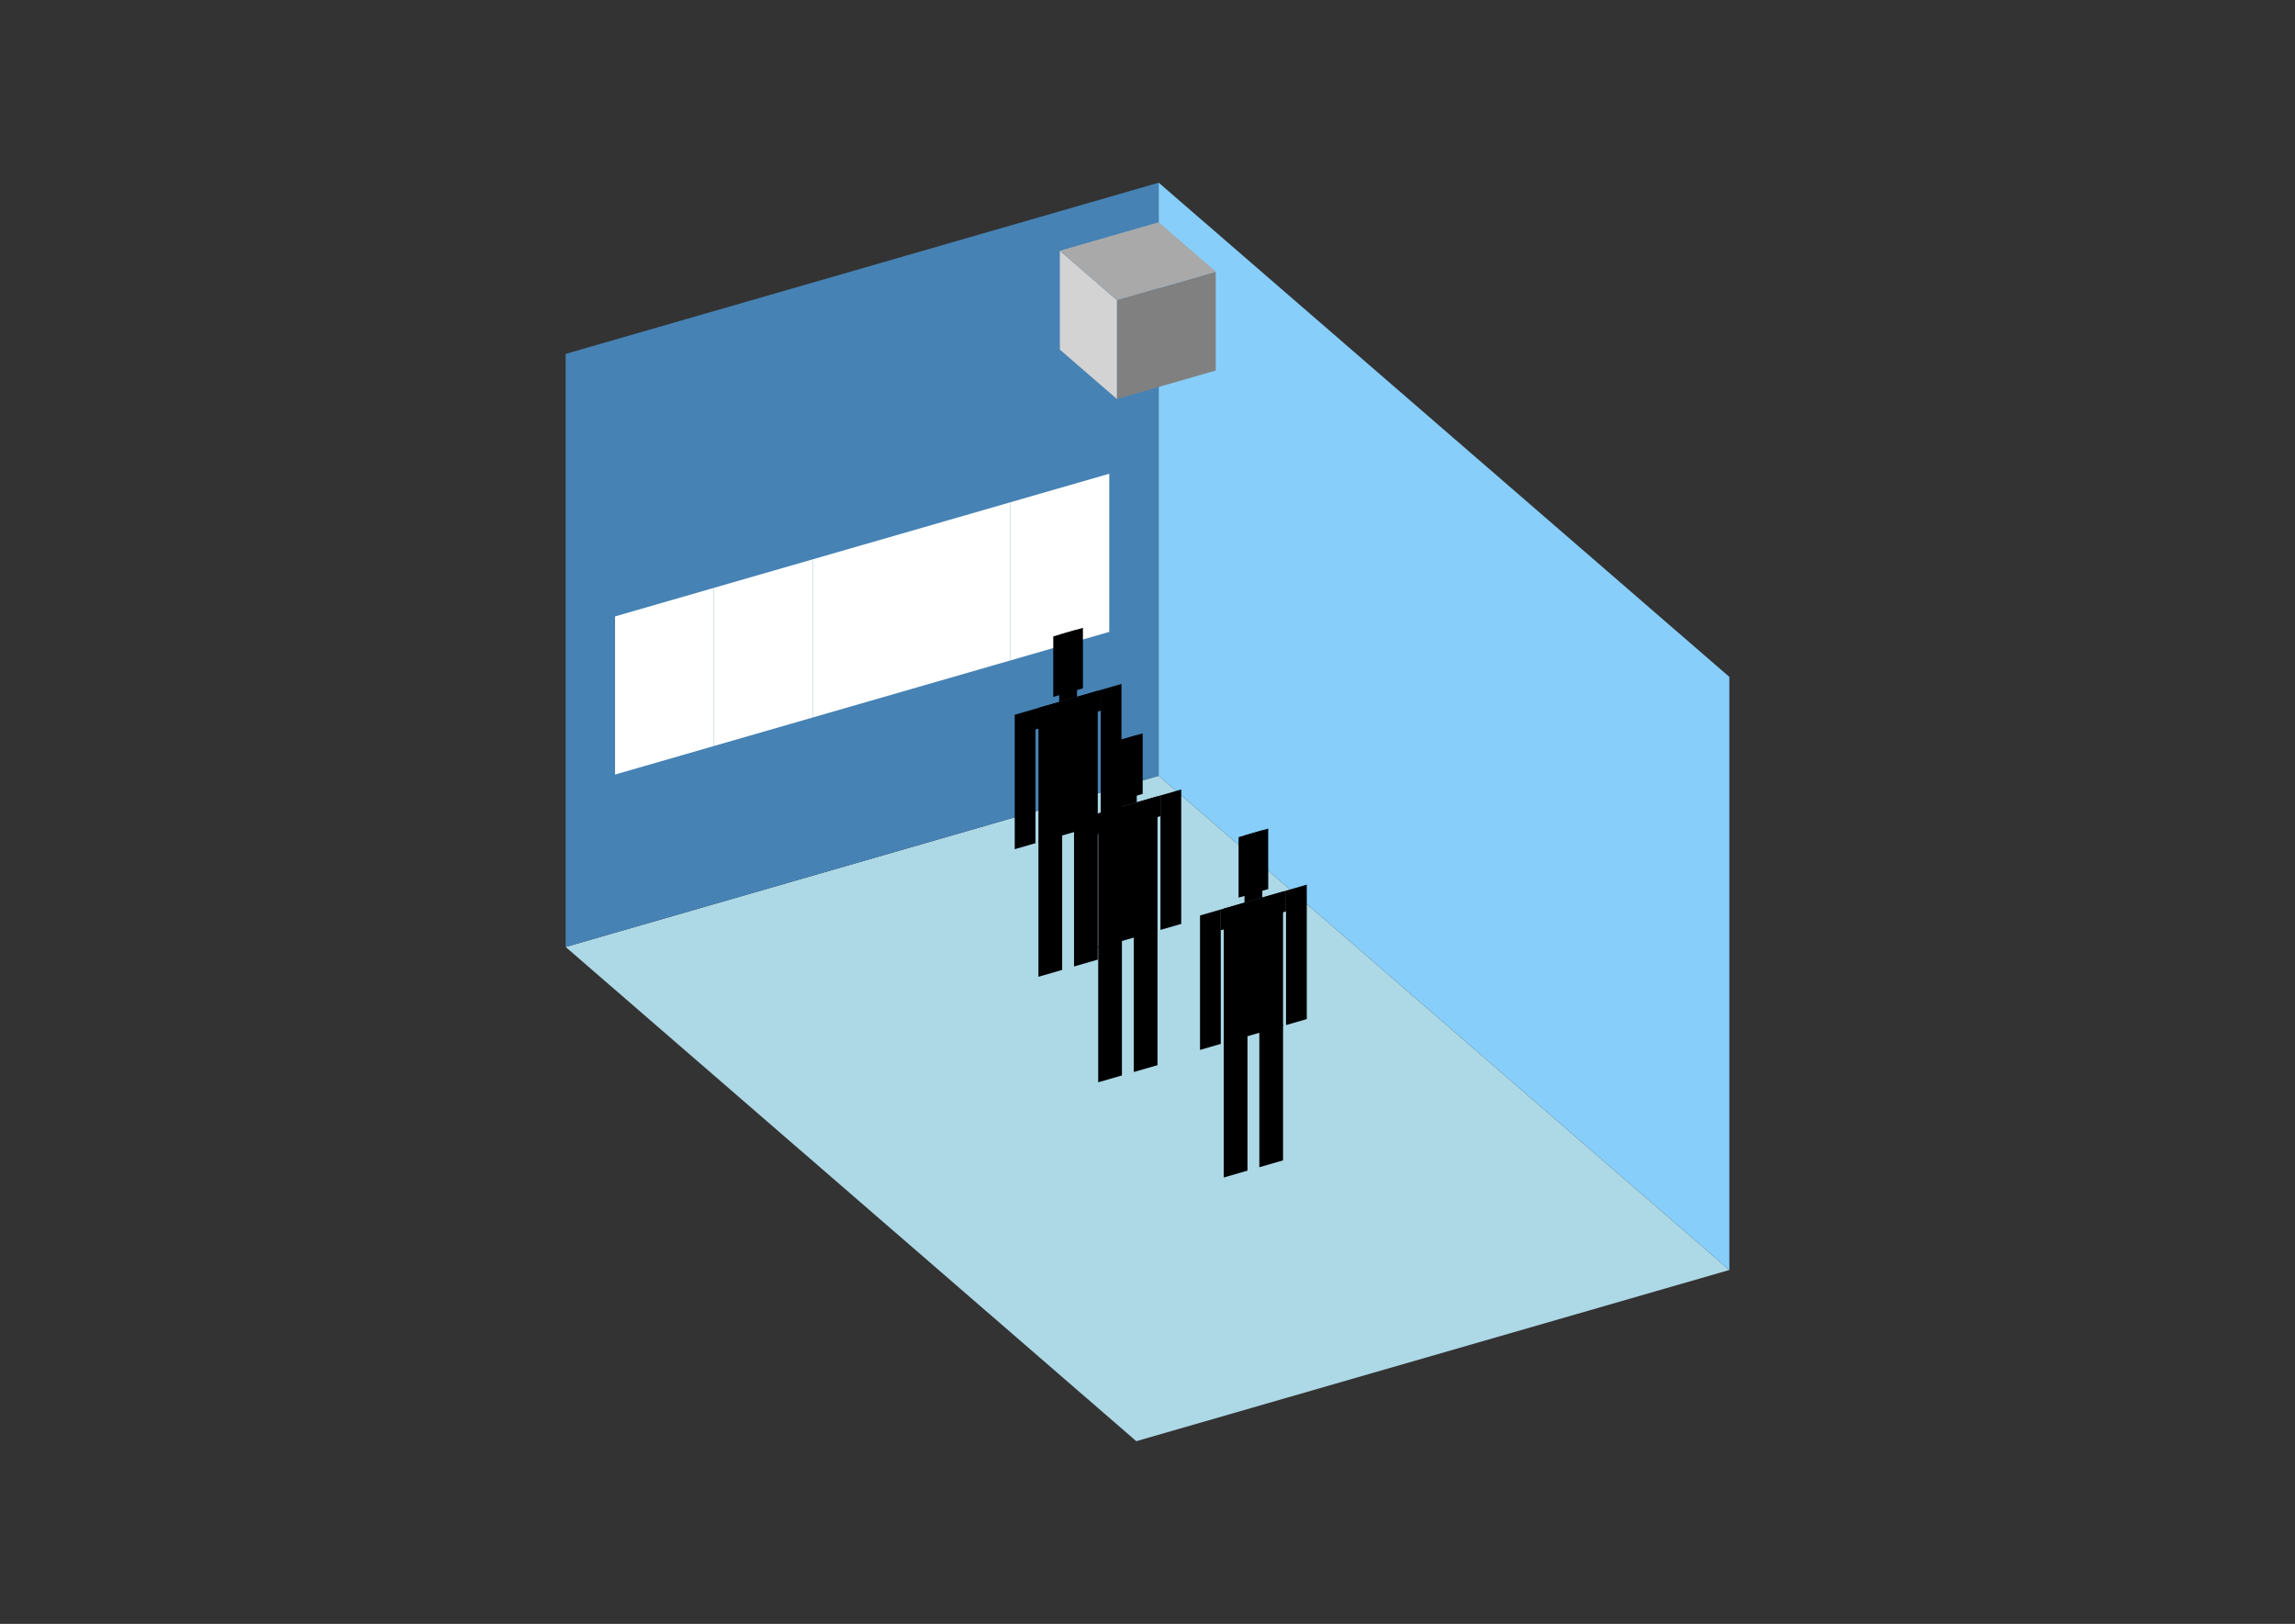 <?xml version="1.0" encoding="UTF-8"?>
<svg
  xmlns="http://www.w3.org/2000/svg"
  width="848"
  height="600"
  style="background-color:white"
>
  <rect width="100%" height="100%" fill="#333333" stroke="none"/>
  <polygon fill="lightblue" points="419.864,532.498 209.006,349.89 428.136,286.632 638.994,469.241" />
  <polygon fill="steelblue" points="209.006,349.89 209.006,130.759 428.136,67.502 428.136,286.632" />
  <polygon fill="lightskyblue" points="638.994,469.241 638.994,250.11 428.136,67.502 428.136,286.632" />
  <polygon fill="white" points="227.267,286.183 227.267,227.749 263.788,217.206 263.788,275.64" />
  <polygon fill="white" points="263.788,275.64 263.788,217.206 300.31,206.663 300.31,265.098" />
  <polygon fill="white" points="300.31,265.098 300.31,206.663 336.832,196.12 336.832,254.555" />
  <polygon fill="white" points="336.832,254.555 336.832,196.12 373.353,185.577 373.353,244.012" />
  <polygon fill="white" points="373.353,244.012 373.353,185.577 409.875,175.034 409.875,233.469" />
  <polygon fill="grey" points="412.7,147.436 412.7,110.914 449.222,100.371 449.222,136.893" />
  <polygon fill="lightgrey" points="412.7,147.436 412.7,110.914 391.614,92.653 391.614,129.175" />
  <polygon fill="darkgrey" points="412.7,110.914 391.614,92.653 428.136,82.111 449.222,100.371" />
  <polygon fill="hsl(288.0,50.0%,70.716%)" points="383.706,360.899 383.706,310.733 392.471,308.202 392.471,358.369" />
  <polygon fill="hsl(288.0,50.0%,70.716%)" points="405.619,354.573 405.619,304.407 396.854,306.937 396.854,357.103" />
  <polygon fill="hsl(288.0,50.0%,70.716%)" points="374.941,313.76 374.941,264.09 382.61,261.876 382.61,311.546" />
  <polygon fill="hsl(288.0,50.0%,70.716%)" points="406.715,304.587 406.715,254.918 414.384,252.704 414.384,302.373" />
  <polygon fill="hsl(288.0,50.0%,70.716%)" points="382.61,269.546 382.61,261.876 406.715,254.918 406.715,262.587" />
  <polygon fill="hsl(288.0,50.0%,70.716%)" points="383.706,311.229 383.706,261.56 405.619,255.234 405.619,304.904" />
  <polygon fill="hsl(288.0,50.0%,70.716%)" points="389.184,257.495 389.184,235.144 400.141,231.981 400.141,254.332" />
  <polygon fill="hsl(288.0,50.0%,70.716%)" points="391.376,259.346 391.376,234.511 397.95,232.613 397.95,257.448" />
  <polygon fill="hsl(288.0,50.0%,61.401%)" points="405.783,399.888 405.783,349.722 414.549,347.192 414.549,397.358" />
  <polygon fill="hsl(288.0,50.0%,61.401%)" points="427.696,393.562 427.696,343.396 418.931,345.926 418.931,396.093" />
  <polygon fill="hsl(288.0,50.0%,61.401%)" points="397.018,352.749 397.018,303.079 404.688,300.865 404.688,350.535" />
  <polygon fill="hsl(288.0,50.0%,61.401%)" points="428.792,343.576 428.792,293.907 436.462,291.693 436.462,341.362" />
  <polygon fill="hsl(288.0,50.0%,61.401%)" points="404.688,308.535 404.688,300.865 428.792,293.907 428.792,301.577" />
  <polygon fill="hsl(288.0,50.0%,61.401%)" points="405.783,350.219 405.783,300.549 427.696,294.223 427.696,343.893" />
  <polygon fill="hsl(288.0,50.0%,61.401%)" points="411.262,296.484 411.262,274.133 422.218,270.97 422.218,293.321" />
  <polygon fill="hsl(288.0,50.0%,61.401%)" points="413.453,298.335 413.453,273.5 420.027,271.602 420.027,296.437" />
  <polygon fill="hsl(288.0,50.0%,51.427%)" points="452.173,435.063 452.173,384.897 460.938,382.367 460.938,432.533" />
  <polygon fill="hsl(288.0,50.0%,51.427%)" points="474.086,428.738 474.086,378.571 465.321,381.102 465.321,431.268" />
  <polygon fill="hsl(288.0,50.0%,51.427%)" points="443.408,387.924 443.408,338.255 451.077,336.041 451.077,385.71" />
  <polygon fill="hsl(288.0,50.0%,51.427%)" points="475.182,378.752 475.182,329.082 482.851,326.868 482.851,376.538" />
  <polygon fill="hsl(288.0,50.0%,51.427%)" points="451.077,343.71 451.077,336.041 475.182,329.082 475.182,336.752" />
  <polygon fill="hsl(288.0,50.0%,51.427%)" points="452.173,385.394 452.173,335.724 474.086,329.399 474.086,379.068" />
  <polygon fill="hsl(288.0,50.0%,51.427%)" points="457.651,331.659 457.651,309.308 468.608,306.145 468.608,328.497" />
  <polygon fill="hsl(288.0,50.0%,51.427%)" points="459.843,333.51 459.843,308.676 466.417,306.778 466.417,331.613" />
</svg>
